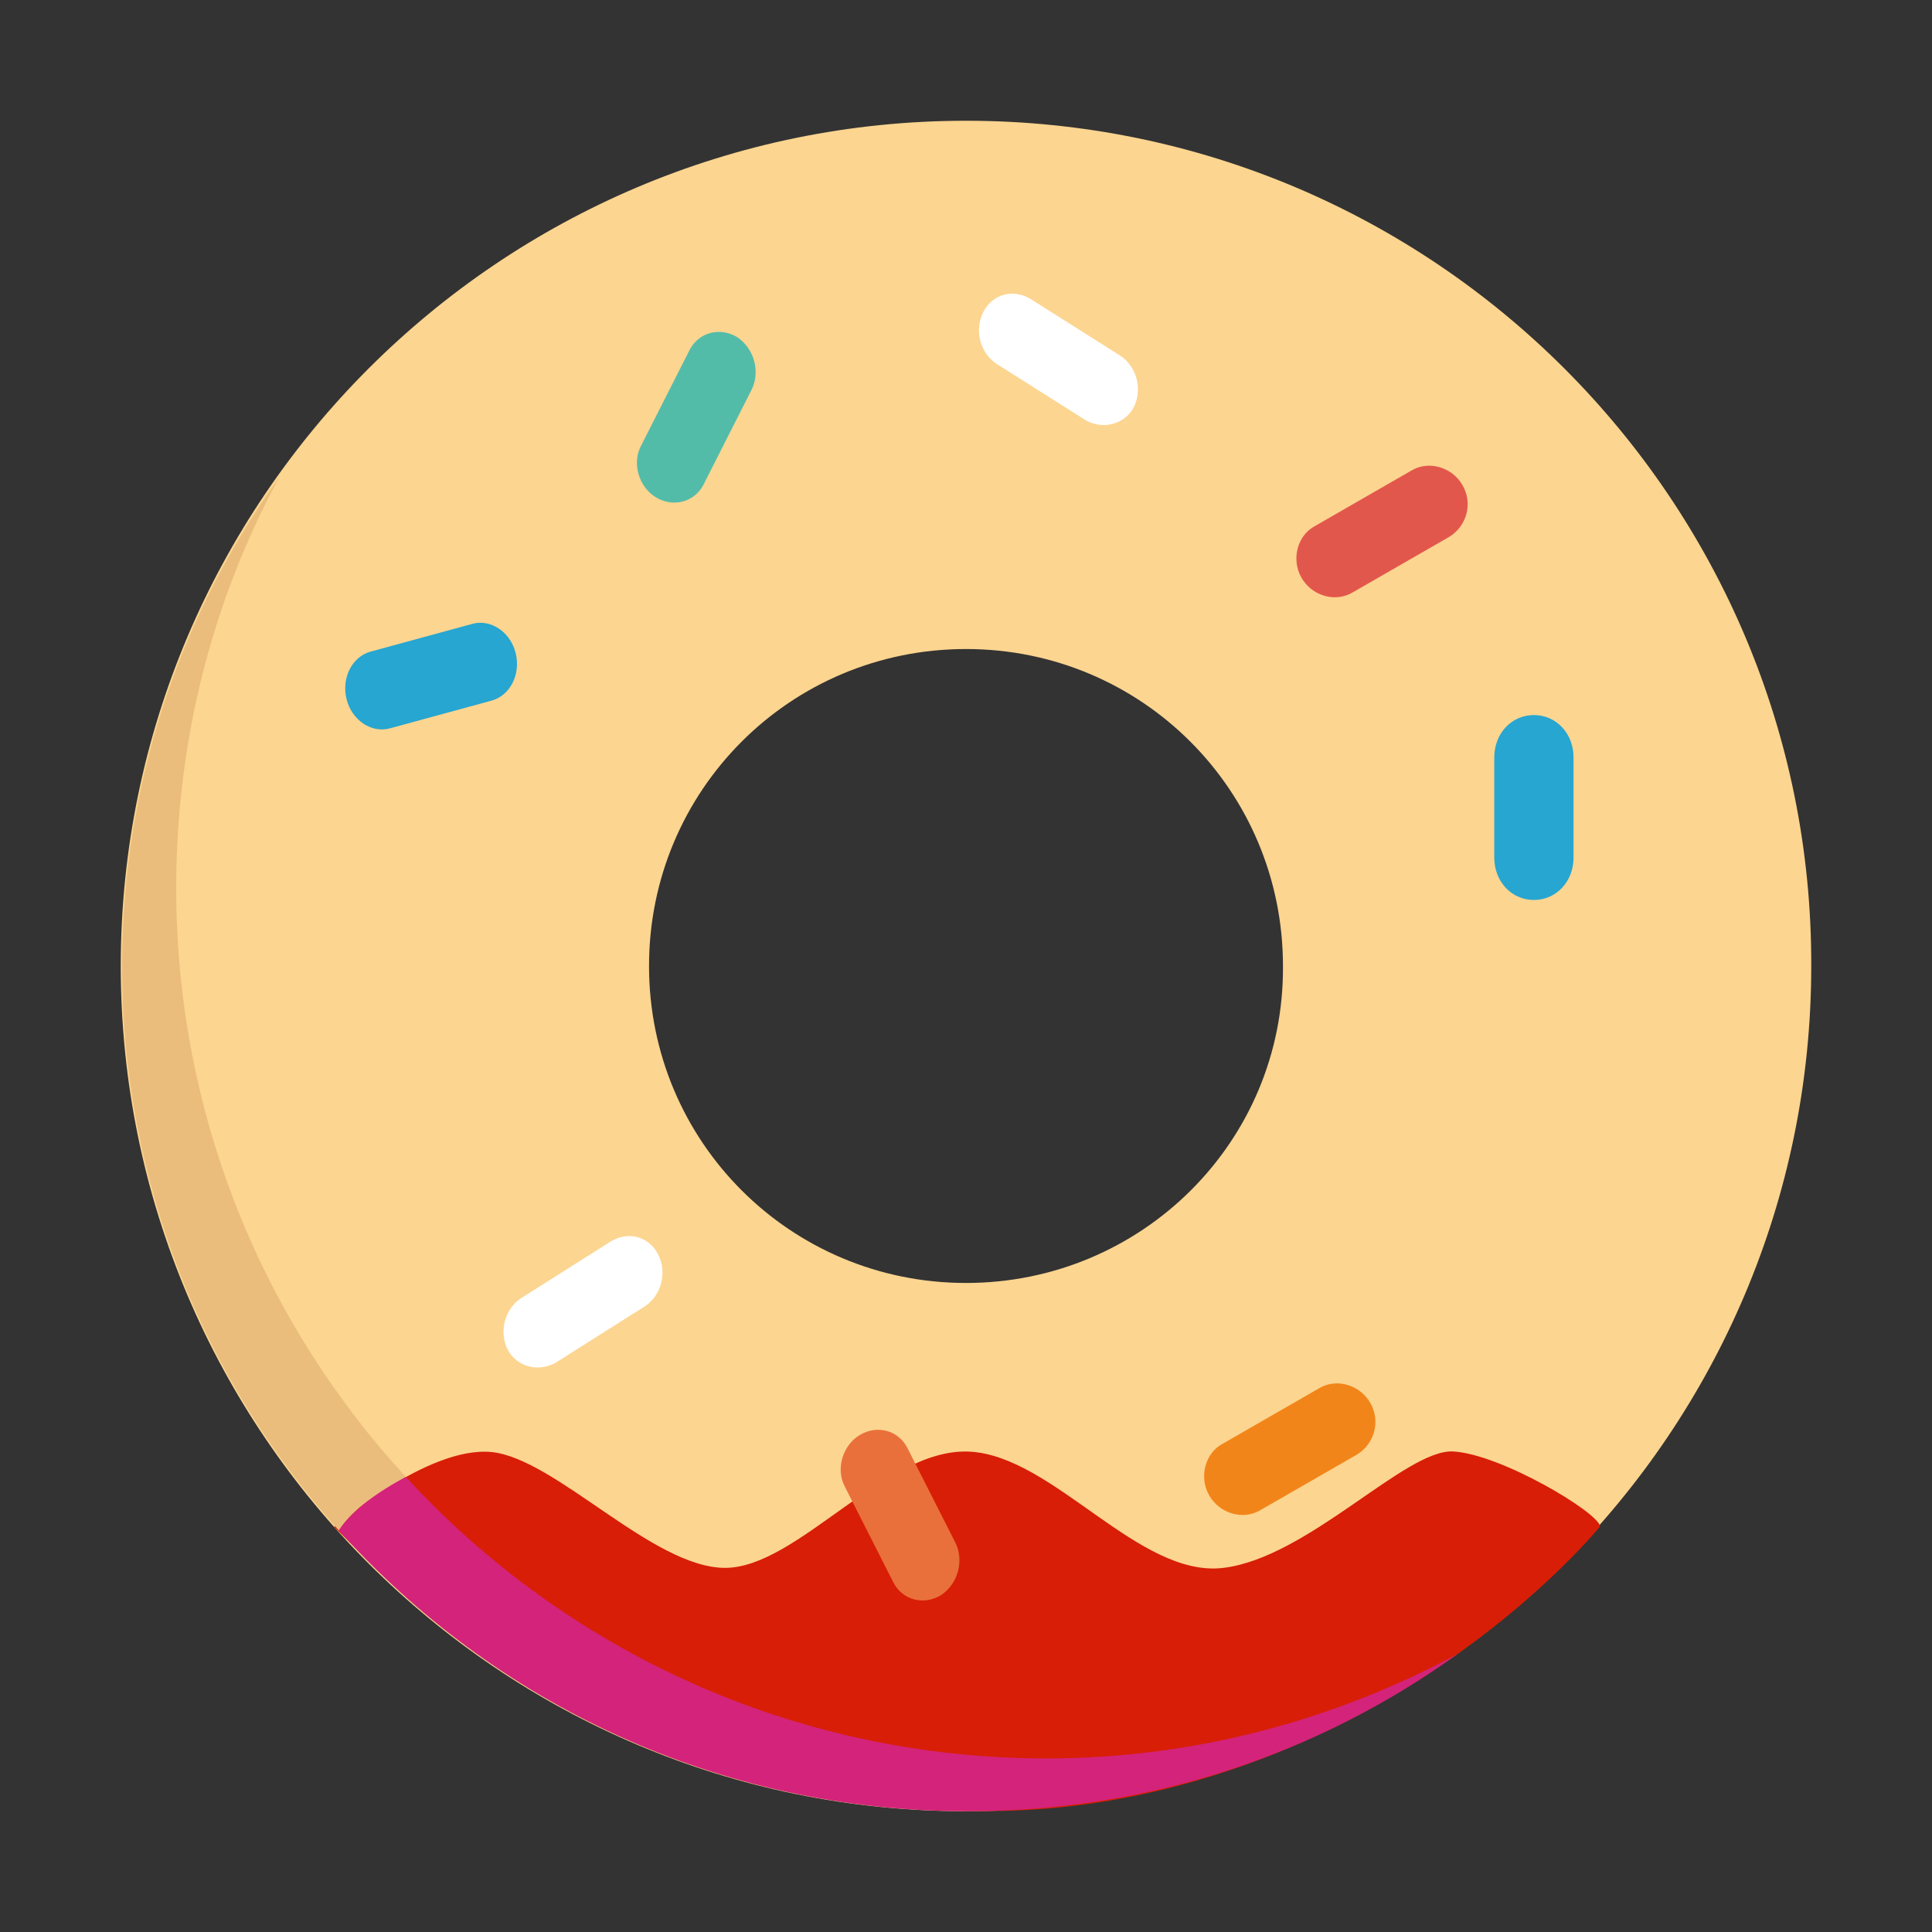 <svg t="1589088274848" class="icon" viewBox="0 0 1024 1024" version="1.1" xmlns="http://www.w3.org/2000/svg" p-id="15156" id="mx_n_1589088274849" width="200" height="200"><rect x="0" y="0" width="1024" height="1024" fill="#333333" stroke="none"/><path d="M512 64C264.9 64 64 264.9 64 512s200.9 448 448 448 448-200.9 448-448c0.7-247.1-200.2-448-448-448z m0 616c-93.1 0-168-74.9-168-168s74.9-168 168-168 168 74.9 168 168c0.7 93.1-74.9 168-168 168z" fill="#FCD590" p-id="15157" data-spm-anchor-id="a313x.7781069.0.i10" class=""></path><path d="M250.2 330.7l-53.9 14.7c-9.8 2.8-15.4 14-12.6 25.2 2.8 11.2 13.3 18.2 23.1 15.4l53.9-14.7c9.8-2.8 15.4-14 12.6-25.2-2.8-11.2-13.3-18.2-23.1-15.4zM834 401.4c0-12.6-9.1-22.4-21-22.4s-21 9.8-21 22.4v53.2c0 12.6 9.1 22.4 21 22.4s21-9.8 21-22.4v-53.2z" fill="#26A6D1" p-id="15158"></path><path d="M390.9 178.8c-9.1-5.6-20.3-2.8-25.2 6.3l-25.9 51.1c-4.9 9.1-1.4 21.7 7.7 27.3 9.1 5.6 20.3 2.8 25.2-6.3l25.9-51.1c4.2-9.1 1.4-21-7.7-27.3z" fill="#53BCA9" p-id="15159"></path><path d="M696.8 278.9l51.1-29.4c9.1-5.6 21.7-2.1 27.3 7.7 5.6 9.8 2.1 21.7-7 27.3l-51.1 29.4c-9.1 5.6-21.7 2.1-27.3-7.7-5.6-9.8-2.1-22.4 7-27.3z" fill="#E2574C" p-id="15160"></path><path d="M575.7 222.9l-47.6-30.1c-8.4-5.6-11.9-17.5-7-27.3s16.1-12.6 25.2-7l47.6 30.1c8.4 5.6 11.9 17.5 7 27.3-4.9 9.1-16.1 11.9-25.2 7z" fill="#FFFFFF" p-id="15161"></path><path d="M177.1 809.3s49.3-42.9 83.3-39.7c34 3.3 85.5 61.4 123.9 61.4 38.4 0 85.1-64 129.7-61.6 44.6 2.4 89.6 67.1 134.5 61.6 44.9-5.5 96.5-63 121.7-61.7 25.2 1.4 76.7 32.1 77.9 39.7 0 0-35.9 44.5-101.6 84.9-56.2 34.6-135 66-223 66-204.7 0.1-304.8-110.1-346.4-150.6z" fill="#d81e06" p-id="15162" data-spm-anchor-id="a313x.7781069.0.i7" class=""></path><path d="M647.9 765.3l51.1-29.4c9.1-5.6 21.7-2.1 27.3 7.7 5.6 9.8 2.1 21.7-7 27.3l-51.1 29.4c-9.1 5.6-21.7 2.1-27.3-7.7-5.6-9.8-2.1-22.4 7-27.3z" fill="#F28519" p-id="15163"></path><path d="M506.6 818.1L480.7 767c-4.9-9.1-16.1-11.9-25.2-6.3-9.1 5.6-12.6 18.2-7.7 27.3l25.9 51.1c4.9 9.1 16.1 11.9 25.2 6.3 9.1-6.3 11.9-18.2 7.7-27.3z" fill="#EA703B" p-id="15164"></path><path d="M269.1 715.4c-4.9-9.8-1.4-21.7 7-27.3l47.6-30.1c9.1-5.6 20.3-2.8 25.2 7 4.9 9.8 1.4 21.7-7 27.3l-47.6 30.1c-9.1 4.9-20.3 2.1-25.2-7z" fill="#FFFFFF" p-id="15165"></path><path d="M215.1 782.8C139.5 700.7 93.4 591.1 93.4 470.7c0-79.1 19.6-153.3 54.6-217.7-52.5 72.8-83.3 162.4-83.3 259 0 114.9 43.5 219.9 114.9 299.2 3.8-6 13.1-16.6 35.5-28.4z" fill="#EABD7D" p-id="15166"></path><path d="M554.7 932c-134.4 0-255.3-57.5-339.6-149.2-22.3 11.8-31.7 22.4-35.5 28.4 82.1 91.3 201 148.8 333.1 148.8 97.3 0 186.9-30.8 259.7-83.3-65.1 35-139.3 55.3-217.7 55.3z" fill="#d4237a" p-id="15167" data-spm-anchor-id="a313x.7781069.0.i8" class=""></path></svg>